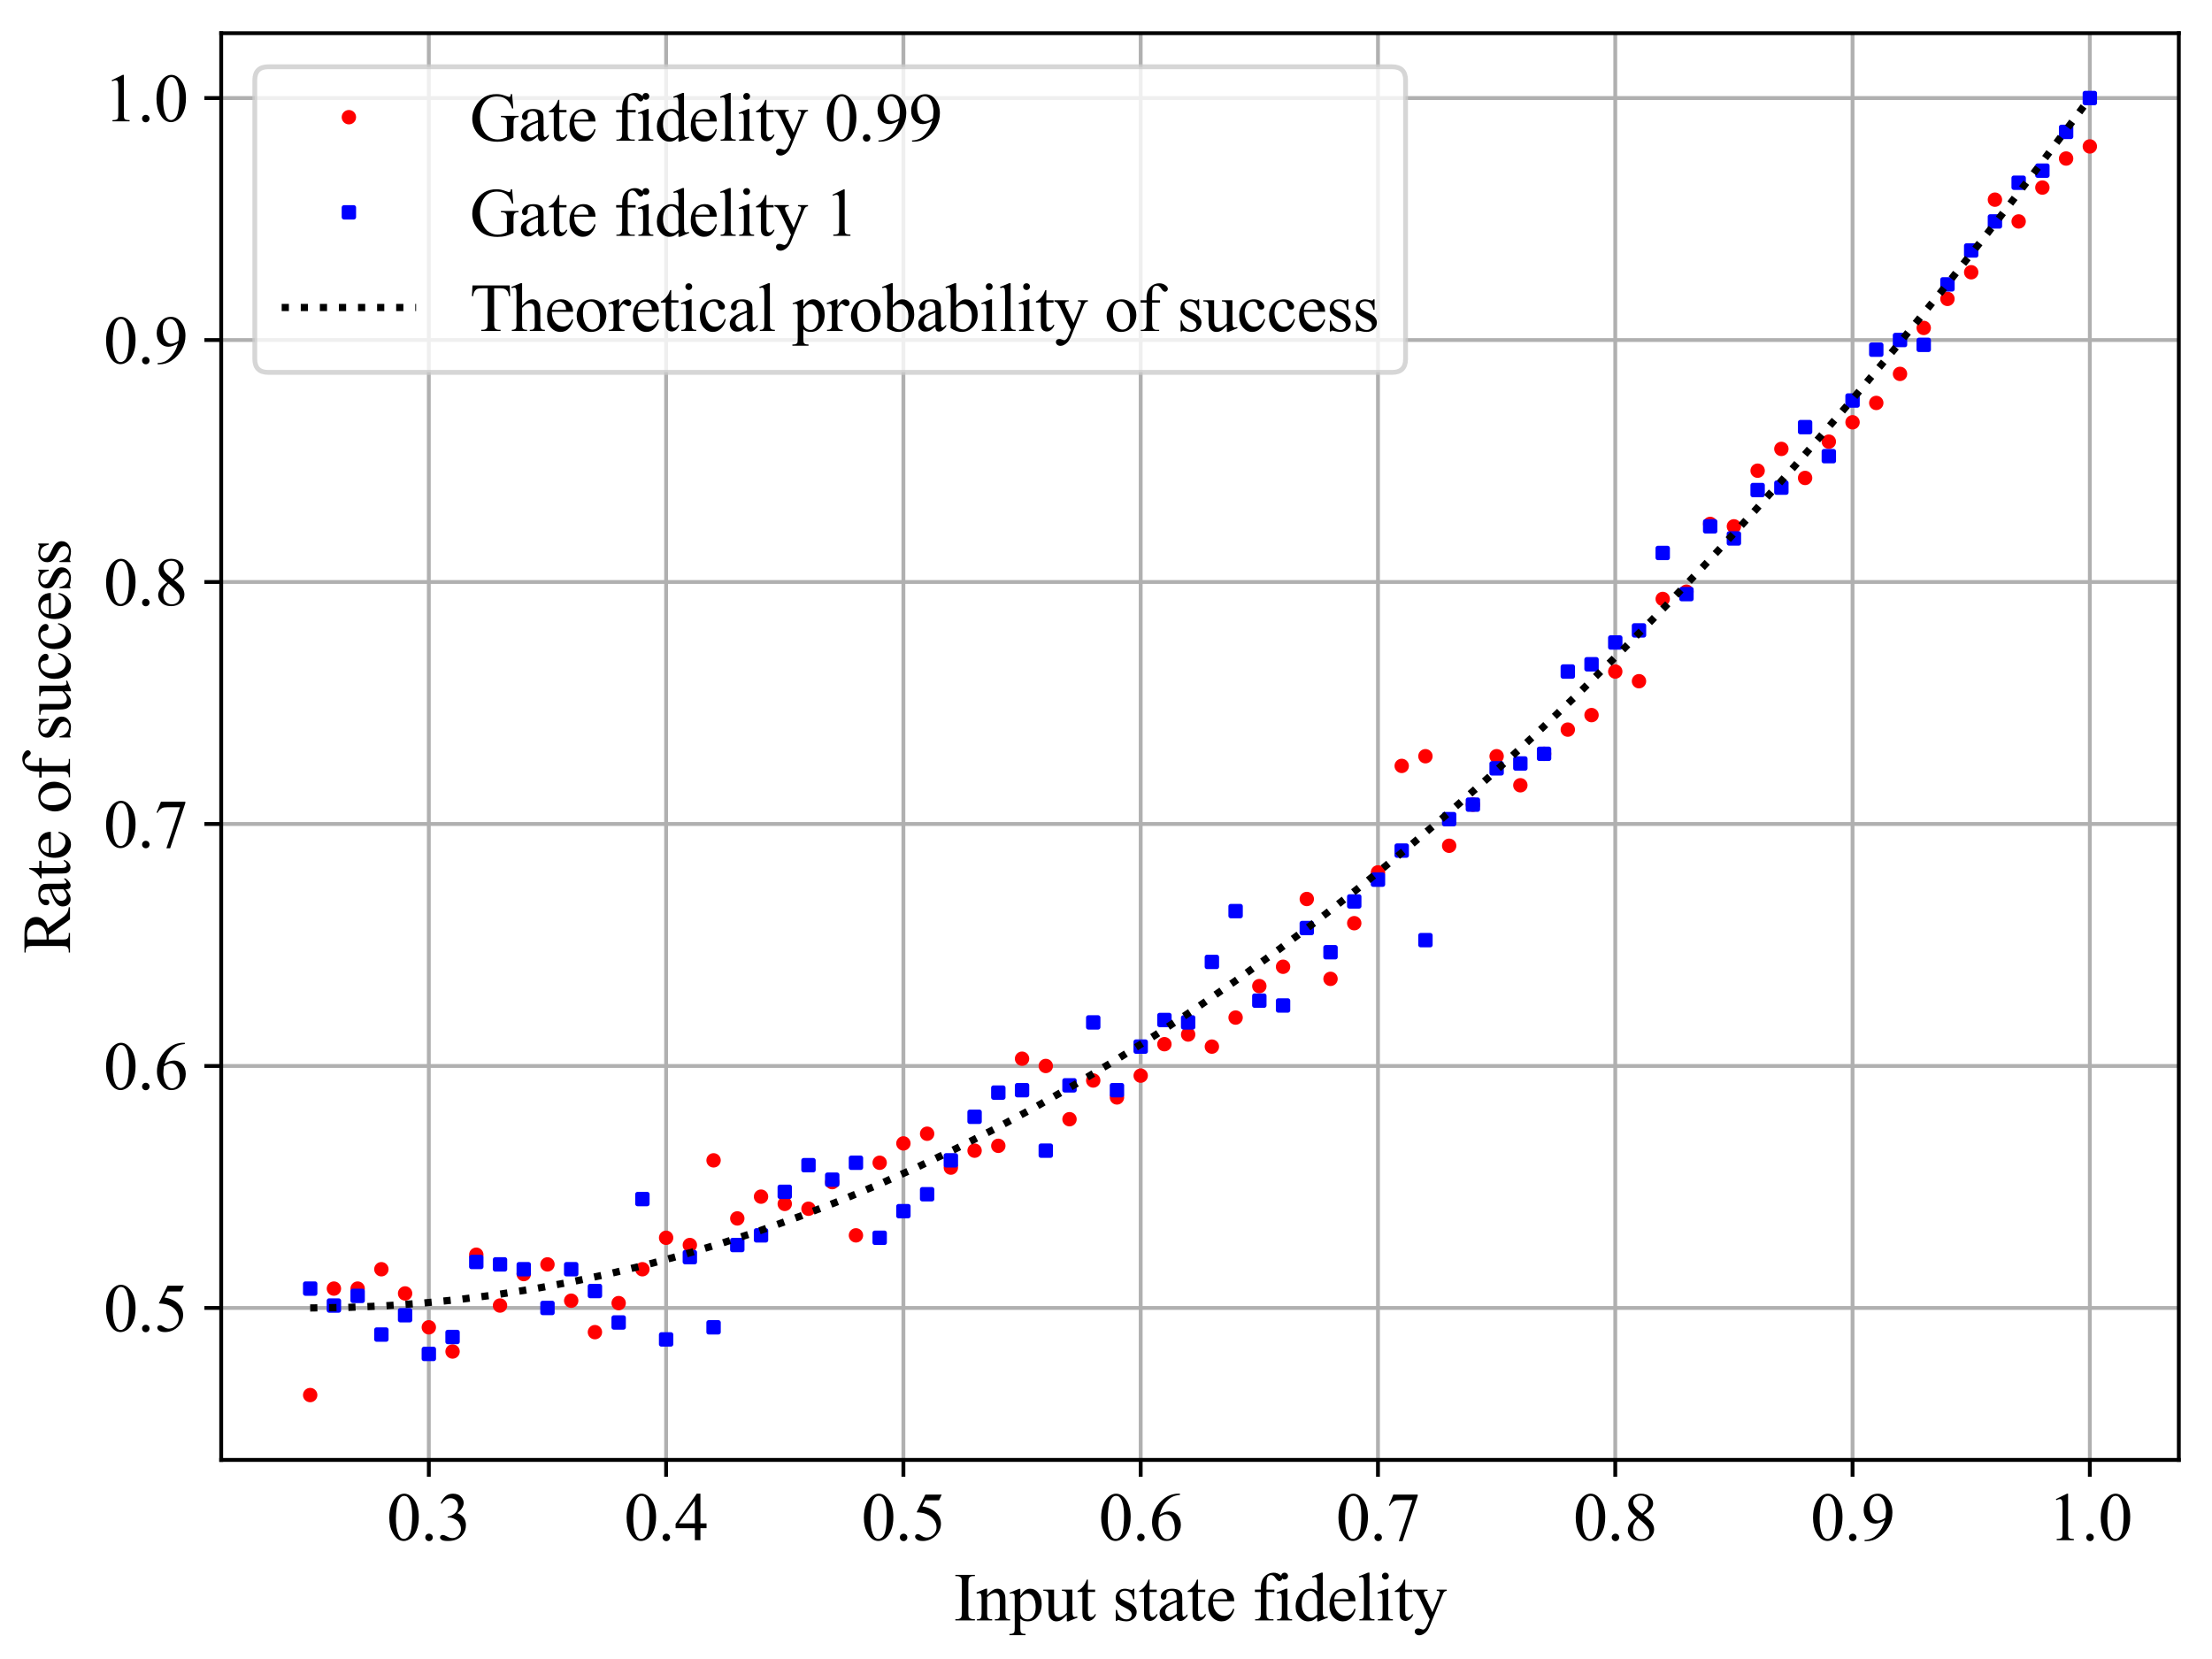 <?xml version="1.0" encoding="utf-8" standalone="no"?>
<!DOCTYPE svg PUBLIC "-//W3C//DTD SVG 1.1//EN"
  "http://www.w3.org/Graphics/SVG/1.1/DTD/svg11.dtd">
<svg xmlns:xlink="http://www.w3.org/1999/xlink" width="460.8pt" height="345.6pt" viewBox="0 0 460.8 345.6" xmlns="http://www.w3.org/2000/svg" version="1.1">
 <defs>
  <style type="text/css">*{stroke-linejoin: round; stroke-linecap: butt}</style>
 </defs>
 <g id="figure_1">
  <g id="patch_1">
   <path d="M 0 345.6 
L 460.8 345.6 
L 460.8 0 
L 0 0 
z
" style="fill: #ffffff"/>
  </g>
  <g id="axes_1">
   <g id="patch_2">
    <path d="M 46.08 304.128 
L 453.888 304.128 
L 453.888 6.912 
L 46.08 6.912 
z
" style="fill: #ffffff"/>
   </g>
   <g id="matplotlib.axis_1">
    <g id="xtick_1">
     <g id="line2d_1">
      <path d="M 89.332 304.128 
L 89.332 6.912 
" clip-path="url(#pbd4fd30a95)" style="fill: none; stroke: #b0b0b0; stroke-width: 0.8; stroke-linecap: square"/>
     </g>
     <g id="line2d_2">
      <defs>
       <path id="md90e828f67" d="M 0 0 
L 0 3.5 
" style="stroke: #000000; stroke-width: 0.8"/>
      </defs>
      <g>
       <use xlink:href="#md90e828f67" x="89.332" y="304.128" style="stroke: #000000; stroke-width: 0.8"/>
      </g>
     </g>
     <g id="text_1">
      <!-- 0.3 -->
      <g transform="translate(80.582 320.849)scale(0.14 -0.14)">
       <defs>
        <path id="TimesNewRomanPSMT-30" d="M 231 2094 
Q 231 2819 450 3342 
Q 669 3866 1031 4122 
Q 1313 4325 1613 4325 
Q 2100 4325 2488 3828 
Q 2972 3213 2972 2159 
Q 2972 1422 2759 906 
Q 2547 391 2217 158 
Q 1888 -75 1581 -75 
Q 975 -75 572 641 
Q 231 1244 231 2094 
z
M 844 2016 
Q 844 1141 1059 588 
Q 1238 122 1591 122 
Q 1759 122 1940 273 
Q 2122 425 2216 781 
Q 2359 1319 2359 2297 
Q 2359 3022 2209 3506 
Q 2097 3866 1919 4016 
Q 1791 4119 1609 4119 
Q 1397 4119 1231 3928 
Q 1006 3669 925 3112 
Q 844 2556 844 2016 
z
" transform="scale(0.016)"/>
        <path id="TimesNewRomanPSMT-2e" d="M 800 606 
Q 947 606 1047 504 
Q 1147 403 1147 259 
Q 1147 116 1045 14 
Q 944 -88 800 -88 
Q 656 -88 554 14 
Q 453 116 453 259 
Q 453 406 554 506 
Q 656 606 800 606 
z
" transform="scale(0.016)"/>
        <path id="TimesNewRomanPSMT-33" d="M 325 3431 
Q 506 3859 782 4092 
Q 1059 4325 1472 4325 
Q 1981 4325 2253 3994 
Q 2459 3747 2459 3466 
Q 2459 3003 1878 2509 
Q 2269 2356 2469 2072 
Q 2669 1788 2669 1403 
Q 2669 853 2319 450 
Q 1863 -75 997 -75 
Q 569 -75 414 31 
Q 259 138 259 259 
Q 259 350 332 419 
Q 406 488 509 488 
Q 588 488 669 463 
Q 722 447 909 348 
Q 1097 250 1169 231 
Q 1284 197 1416 197 
Q 1734 197 1970 444 
Q 2206 691 2206 1028 
Q 2206 1275 2097 1509 
Q 2016 1684 1919 1775 
Q 1784 1900 1550 2001 
Q 1316 2103 1072 2103 
L 972 2103 
L 972 2197 
Q 1219 2228 1467 2375 
Q 1716 2522 1828 2728 
Q 1941 2934 1941 3181 
Q 1941 3503 1739 3701 
Q 1538 3900 1238 3900 
Q 753 3900 428 3381 
L 325 3431 
z
" transform="scale(0.016)"/>
       </defs>
       <use xlink:href="#TimesNewRomanPSMT-30"/>
       <use xlink:href="#TimesNewRomanPSMT-2e" x="50"/>
       <use xlink:href="#TimesNewRomanPSMT-33" x="75"/>
      </g>
     </g>
    </g>
    <g id="xtick_2">
     <g id="line2d_3">
      <path d="M 138.764 304.128 
L 138.764 6.912 
" clip-path="url(#pbd4fd30a95)" style="fill: none; stroke: #b0b0b0; stroke-width: 0.8; stroke-linecap: square"/>
     </g>
     <g id="line2d_4">
      <g>
       <use xlink:href="#md90e828f67" x="138.764" y="304.128" style="stroke: #000000; stroke-width: 0.8"/>
      </g>
     </g>
     <g id="text_2">
      <!-- 0.4 -->
      <g transform="translate(130.014 320.849)scale(0.14 -0.14)">
       <defs>
        <path id="TimesNewRomanPSMT-34" d="M 2978 1563 
L 2978 1119 
L 2409 1119 
L 2409 0 
L 1894 0 
L 1894 1119 
L 100 1119 
L 100 1519 
L 2066 4325 
L 2409 4325 
L 2409 1563 
L 2978 1563 
z
M 1894 1563 
L 1894 3666 
L 406 1563 
L 1894 1563 
z
" transform="scale(0.016)"/>
       </defs>
       <use xlink:href="#TimesNewRomanPSMT-30"/>
       <use xlink:href="#TimesNewRomanPSMT-2e" x="50"/>
       <use xlink:href="#TimesNewRomanPSMT-34" x="75"/>
      </g>
     </g>
    </g>
    <g id="xtick_3">
     <g id="line2d_5">
      <path d="M 188.195 304.128 
L 188.195 6.912 
" clip-path="url(#pbd4fd30a95)" style="fill: none; stroke: #b0b0b0; stroke-width: 0.8; stroke-linecap: square"/>
     </g>
     <g id="line2d_6">
      <g>
       <use xlink:href="#md90e828f67" x="188.195" y="304.128" style="stroke: #000000; stroke-width: 0.8"/>
      </g>
     </g>
     <g id="text_3">
      <!-- 0.5 -->
      <g transform="translate(179.445 320.849)scale(0.14 -0.14)">
       <defs>
        <path id="TimesNewRomanPSMT-35" d="M 2778 4238 
L 2534 3706 
L 1259 3706 
L 981 3138 
Q 1809 3016 2294 2522 
Q 2709 2097 2709 1522 
Q 2709 1188 2573 903 
Q 2438 619 2231 419 
Q 2025 219 1772 97 
Q 1413 -75 1034 -75 
Q 653 -75 479 54 
Q 306 184 306 341 
Q 306 428 378 495 
Q 450 563 559 563 
Q 641 563 702 538 
Q 763 513 909 409 
Q 1144 247 1384 247 
Q 1750 247 2026 523 
Q 2303 800 2303 1197 
Q 2303 1581 2056 1914 
Q 1809 2247 1375 2428 
Q 1034 2569 447 2591 
L 1259 4238 
L 2778 4238 
z
" transform="scale(0.016)"/>
       </defs>
       <use xlink:href="#TimesNewRomanPSMT-30"/>
       <use xlink:href="#TimesNewRomanPSMT-2e" x="50"/>
       <use xlink:href="#TimesNewRomanPSMT-35" x="75"/>
      </g>
     </g>
    </g>
    <g id="xtick_4">
     <g id="line2d_7">
      <path d="M 237.626 304.128 
L 237.626 6.912 
" clip-path="url(#pbd4fd30a95)" style="fill: none; stroke: #b0b0b0; stroke-width: 0.8; stroke-linecap: square"/>
     </g>
     <g id="line2d_8">
      <g>
       <use xlink:href="#md90e828f67" x="237.626" y="304.128" style="stroke: #000000; stroke-width: 0.8"/>
      </g>
     </g>
     <g id="text_4">
      <!-- 0.6 -->
      <g transform="translate(228.876 320.849)scale(0.14 -0.14)">
       <defs>
        <path id="TimesNewRomanPSMT-36" d="M 2869 4325 
L 2869 4209 
Q 2456 4169 2195 4045 
Q 1934 3922 1679 3669 
Q 1425 3416 1258 3105 
Q 1091 2794 978 2366 
Q 1428 2675 1881 2675 
Q 2316 2675 2634 2325 
Q 2953 1975 2953 1425 
Q 2953 894 2631 456 
Q 2244 -75 1606 -75 
Q 1172 -75 869 213 
Q 275 772 275 1663 
Q 275 2231 503 2743 
Q 731 3256 1154 3653 
Q 1578 4050 1965 4187 
Q 2353 4325 2688 4325 
L 2869 4325 
z
M 925 2138 
Q 869 1716 869 1456 
Q 869 1156 980 804 
Q 1091 453 1309 247 
Q 1469 100 1697 100 
Q 1969 100 2183 356 
Q 2397 613 2397 1088 
Q 2397 1622 2184 2012 
Q 1972 2403 1581 2403 
Q 1463 2403 1327 2353 
Q 1191 2303 925 2138 
z
" transform="scale(0.016)"/>
       </defs>
       <use xlink:href="#TimesNewRomanPSMT-30"/>
       <use xlink:href="#TimesNewRomanPSMT-2e" x="50"/>
       <use xlink:href="#TimesNewRomanPSMT-36" x="75"/>
      </g>
     </g>
    </g>
    <g id="xtick_5">
     <g id="line2d_9">
      <path d="M 287.057 304.128 
L 287.057 6.912 
" clip-path="url(#pbd4fd30a95)" style="fill: none; stroke: #b0b0b0; stroke-width: 0.8; stroke-linecap: square"/>
     </g>
     <g id="line2d_10">
      <g>
       <use xlink:href="#md90e828f67" x="287.057" y="304.128" style="stroke: #000000; stroke-width: 0.8"/>
      </g>
     </g>
     <g id="text_5">
      <!-- 0.7 -->
      <g transform="translate(278.307 320.849)scale(0.14 -0.14)">
       <defs>
        <path id="TimesNewRomanPSMT-37" d="M 644 4238 
L 2916 4238 
L 2916 4119 
L 1503 -88 
L 1153 -88 
L 2419 3728 
L 1253 3728 
Q 900 3728 750 3644 
Q 488 3500 328 3200 
L 238 3234 
L 644 4238 
z
" transform="scale(0.016)"/>
       </defs>
       <use xlink:href="#TimesNewRomanPSMT-30"/>
       <use xlink:href="#TimesNewRomanPSMT-2e" x="50"/>
       <use xlink:href="#TimesNewRomanPSMT-37" x="75"/>
      </g>
     </g>
    </g>
    <g id="xtick_6">
     <g id="line2d_11">
      <path d="M 336.489 304.128 
L 336.489 6.912 
" clip-path="url(#pbd4fd30a95)" style="fill: none; stroke: #b0b0b0; stroke-width: 0.8; stroke-linecap: square"/>
     </g>
     <g id="line2d_12">
      <g>
       <use xlink:href="#md90e828f67" x="336.489" y="304.128" style="stroke: #000000; stroke-width: 0.8"/>
      </g>
     </g>
     <g id="text_6">
      <!-- 0.8 -->
      <g transform="translate(327.739 320.849)scale(0.14 -0.14)">
       <defs>
        <path id="TimesNewRomanPSMT-38" d="M 1228 2134 
Q 725 2547 579 2797 
Q 434 3047 434 3316 
Q 434 3728 753 4026 
Q 1072 4325 1600 4325 
Q 2113 4325 2425 4047 
Q 2738 3769 2738 3413 
Q 2738 3175 2569 2928 
Q 2400 2681 1866 2347 
Q 2416 1922 2594 1678 
Q 2831 1359 2831 1006 
Q 2831 559 2490 242 
Q 2150 -75 1597 -75 
Q 994 -75 656 303 
Q 388 606 388 966 
Q 388 1247 577 1523 
Q 766 1800 1228 2134 
z
M 1719 2469 
Q 2094 2806 2194 3001 
Q 2294 3197 2294 3444 
Q 2294 3772 2109 3958 
Q 1925 4144 1606 4144 
Q 1288 4144 1088 3959 
Q 888 3775 888 3528 
Q 888 3366 970 3203 
Q 1053 3041 1206 2894 
L 1719 2469 
z
M 1375 2016 
Q 1116 1797 991 1539 
Q 866 1281 866 981 
Q 866 578 1086 336 
Q 1306 94 1647 94 
Q 1984 94 2187 284 
Q 2391 475 2391 747 
Q 2391 972 2272 1150 
Q 2050 1481 1375 2016 
z
" transform="scale(0.016)"/>
       </defs>
       <use xlink:href="#TimesNewRomanPSMT-30"/>
       <use xlink:href="#TimesNewRomanPSMT-2e" x="50"/>
       <use xlink:href="#TimesNewRomanPSMT-38" x="75"/>
      </g>
     </g>
    </g>
    <g id="xtick_7">
     <g id="line2d_13">
      <path d="M 385.92 304.128 
L 385.92 6.912 
" clip-path="url(#pbd4fd30a95)" style="fill: none; stroke: #b0b0b0; stroke-width: 0.8; stroke-linecap: square"/>
     </g>
     <g id="line2d_14">
      <g>
       <use xlink:href="#md90e828f67" x="385.92" y="304.128" style="stroke: #000000; stroke-width: 0.8"/>
      </g>
     </g>
     <g id="text_7">
      <!-- 0.9 -->
      <g transform="translate(377.17 320.849)scale(0.14 -0.14)">
       <defs>
        <path id="TimesNewRomanPSMT-39" d="M 338 -88 
L 338 28 
Q 744 34 1094 217 
Q 1444 400 1770 856 
Q 2097 1313 2225 1859 
Q 1734 1544 1338 1544 
Q 891 1544 572 1889 
Q 253 2234 253 2806 
Q 253 3363 572 3797 
Q 956 4325 1575 4325 
Q 2097 4325 2469 3894 
Q 2925 3359 2925 2575 
Q 2925 1869 2578 1258 
Q 2231 647 1613 244 
Q 1109 -88 516 -88 
L 338 -88 
z
M 2275 2091 
Q 2331 2497 2331 2741 
Q 2331 3044 2228 3395 
Q 2125 3747 1936 3934 
Q 1747 4122 1506 4122 
Q 1228 4122 1018 3872 
Q 809 3622 809 3128 
Q 809 2469 1088 2097 
Q 1291 1828 1588 1828 
Q 1731 1828 1928 1897 
Q 2125 1966 2275 2091 
z
" transform="scale(0.016)"/>
       </defs>
       <use xlink:href="#TimesNewRomanPSMT-30"/>
       <use xlink:href="#TimesNewRomanPSMT-2e" x="50"/>
       <use xlink:href="#TimesNewRomanPSMT-39" x="75"/>
      </g>
     </g>
    </g>
    <g id="xtick_8">
     <g id="line2d_15">
      <path d="M 435.351 304.128 
L 435.351 6.912 
" clip-path="url(#pbd4fd30a95)" style="fill: none; stroke: #b0b0b0; stroke-width: 0.8; stroke-linecap: square"/>
     </g>
     <g id="line2d_16">
      <g>
       <use xlink:href="#md90e828f67" x="435.351" y="304.128" style="stroke: #000000; stroke-width: 0.8"/>
      </g>
     </g>
     <g id="text_8">
      <!-- 1.0 -->
      <g transform="translate(426.601 320.849)scale(0.14 -0.14)">
       <defs>
        <path id="TimesNewRomanPSMT-31" d="M 750 3822 
L 1781 4325 
L 1884 4325 
L 1884 747 
Q 1884 391 1914 303 
Q 1944 216 2037 169 
Q 2131 122 2419 116 
L 2419 0 
L 825 0 
L 825 116 
Q 1125 122 1212 167 
Q 1300 213 1334 289 
Q 1369 366 1369 747 
L 1369 3034 
Q 1369 3497 1338 3628 
Q 1316 3728 1258 3775 
Q 1200 3822 1119 3822 
Q 1003 3822 797 3725 
L 750 3822 
z
" transform="scale(0.016)"/>
       </defs>
       <use xlink:href="#TimesNewRomanPSMT-31"/>
       <use xlink:href="#TimesNewRomanPSMT-2e" x="50"/>
       <use xlink:href="#TimesNewRomanPSMT-30" x="75"/>
      </g>
     </g>
    </g>
    <g id="text_9">
     <!-- Input state fidelity -->
     <g transform="translate(198.663 337.565)scale(0.14 -0.14)">
      <defs>
       <path id="TimesNewRomanPSMT-49" d="M 1975 116 
L 1975 0 
L 159 0 
L 159 116 
L 309 116 
Q 572 116 691 269 
Q 766 369 766 750 
L 766 3488 
Q 766 3809 725 3913 
Q 694 3991 597 4047 
Q 459 4122 309 4122 
L 159 4122 
L 159 4238 
L 1975 4238 
L 1975 4122 
L 1822 4122 
Q 1563 4122 1444 3969 
Q 1366 3869 1366 3488 
L 1366 750 
Q 1366 428 1406 325 
Q 1438 247 1538 191 
Q 1672 116 1822 116 
L 1975 116 
z
" transform="scale(0.016)"/>
       <path id="TimesNewRomanPSMT-6e" d="M 1034 2341 
Q 1538 2947 1994 2947 
Q 2228 2947 2397 2830 
Q 2566 2713 2666 2444 
Q 2734 2256 2734 1869 
L 2734 647 
Q 2734 375 2778 278 
Q 2813 200 2889 156 
Q 2966 113 3172 113 
L 3172 0 
L 1756 0 
L 1756 113 
L 1816 113 
Q 2016 113 2095 173 
Q 2175 234 2206 353 
Q 2219 400 2219 647 
L 2219 1819 
Q 2219 2209 2117 2386 
Q 2016 2563 1775 2563 
Q 1403 2563 1034 2156 
L 1034 647 
Q 1034 356 1069 288 
Q 1113 197 1189 155 
Q 1266 113 1500 113 
L 1500 0 
L 84 0 
L 84 113 
L 147 113 
Q 366 113 442 223 
Q 519 334 519 647 
L 519 1709 
Q 519 2225 495 2337 
Q 472 2450 423 2490 
Q 375 2531 294 2531 
Q 206 2531 84 2484 
L 38 2597 
L 900 2947 
L 1034 2947 
L 1034 2341 
z
" transform="scale(0.016)"/>
       <path id="TimesNewRomanPSMT-70" d="M -6 2578 
L 875 2934 
L 994 2934 
L 994 2266 
Q 1216 2644 1439 2795 
Q 1663 2947 1909 2947 
Q 2341 2947 2628 2609 
Q 2981 2197 2981 1534 
Q 2981 794 2556 309 
Q 2206 -88 1675 -88 
Q 1444 -88 1275 -22 
Q 1150 25 994 166 
L 994 -706 
Q 994 -1000 1030 -1079 
Q 1066 -1159 1155 -1206 
Q 1244 -1253 1478 -1253 
L 1478 -1369 
L -22 -1369 
L -22 -1253 
L 56 -1253 
Q 228 -1256 350 -1188 
Q 409 -1153 442 -1076 
Q 475 -1000 475 -688 
L 475 2019 
Q 475 2297 450 2372 
Q 425 2447 370 2484 
Q 316 2522 222 2522 
Q 147 2522 31 2478 
L -6 2578 
z
M 994 2081 
L 994 1013 
Q 994 666 1022 556 
Q 1066 375 1236 237 
Q 1406 100 1666 100 
Q 1978 100 2172 344 
Q 2425 663 2425 1241 
Q 2425 1897 2138 2250 
Q 1938 2494 1663 2494 
Q 1513 2494 1366 2419 
Q 1253 2363 994 2081 
z
" transform="scale(0.016)"/>
       <path id="TimesNewRomanPSMT-75" d="M 2709 2863 
L 2709 1128 
Q 2709 631 2732 520 
Q 2756 409 2807 365 
Q 2859 322 2928 322 
Q 3025 322 3147 375 
L 3191 266 
L 2334 -88 
L 2194 -88 
L 2194 519 
Q 1825 119 1631 15 
Q 1438 -88 1222 -88 
Q 981 -88 804 51 
Q 628 191 559 409 
Q 491 628 491 1028 
L 491 2306 
Q 491 2509 447 2587 
Q 403 2666 317 2708 
Q 231 2750 6 2747 
L 6 2863 
L 1009 2863 
L 1009 947 
Q 1009 547 1148 422 
Q 1288 297 1484 297 
Q 1619 297 1789 381 
Q 1959 466 2194 703 
L 2194 2325 
Q 2194 2569 2105 2655 
Q 2016 2741 1734 2747 
L 1734 2863 
L 2709 2863 
z
" transform="scale(0.016)"/>
       <path id="TimesNewRomanPSMT-74" d="M 1031 3803 
L 1031 2863 
L 1700 2863 
L 1700 2644 
L 1031 2644 
L 1031 788 
Q 1031 509 1111 412 
Q 1191 316 1316 316 
Q 1419 316 1516 380 
Q 1613 444 1666 569 
L 1788 569 
Q 1678 263 1478 108 
Q 1278 -47 1066 -47 
Q 922 -47 784 33 
Q 647 113 581 261 
Q 516 409 516 719 
L 516 2644 
L 63 2644 
L 63 2747 
Q 234 2816 414 2980 
Q 594 3144 734 3369 
Q 806 3488 934 3803 
L 1031 3803 
z
" transform="scale(0.016)"/>
       <path id="TimesNewRomanPSMT-20" transform="scale(0.016)"/>
       <path id="TimesNewRomanPSMT-73" d="M 2050 2947 
L 2050 1972 
L 1947 1972 
Q 1828 2431 1642 2597 
Q 1456 2763 1169 2763 
Q 950 2763 815 2647 
Q 681 2531 681 2391 
Q 681 2216 781 2091 
Q 878 1963 1175 1819 
L 1631 1597 
Q 2266 1288 2266 781 
Q 2266 391 1970 151 
Q 1675 -88 1309 -88 
Q 1047 -88 709 6 
Q 606 38 541 38 
Q 469 38 428 -44 
L 325 -44 
L 325 978 
L 428 978 
Q 516 541 762 319 
Q 1009 97 1316 97 
Q 1531 97 1667 223 
Q 1803 350 1803 528 
Q 1803 744 1651 891 
Q 1500 1038 1047 1263 
Q 594 1488 453 1669 
Q 313 1847 313 2119 
Q 313 2472 555 2709 
Q 797 2947 1181 2947 
Q 1350 2947 1591 2875 
Q 1750 2828 1803 2828 
Q 1853 2828 1881 2850 
Q 1909 2872 1947 2947 
L 2050 2947 
z
" transform="scale(0.016)"/>
       <path id="TimesNewRomanPSMT-61" d="M 1822 413 
Q 1381 72 1269 19 
Q 1100 -59 909 -59 
Q 613 -59 420 144 
Q 228 347 228 678 
Q 228 888 322 1041 
Q 450 1253 767 1440 
Q 1084 1628 1822 1897 
L 1822 2009 
Q 1822 2438 1686 2597 
Q 1550 2756 1291 2756 
Q 1094 2756 978 2650 
Q 859 2544 859 2406 
L 866 2225 
Q 866 2081 792 2003 
Q 719 1925 600 1925 
Q 484 1925 411 2006 
Q 338 2088 338 2228 
Q 338 2497 613 2722 
Q 888 2947 1384 2947 
Q 1766 2947 2009 2819 
Q 2194 2722 2281 2516 
Q 2338 2381 2338 1966 
L 2338 994 
Q 2338 584 2353 492 
Q 2369 400 2405 369 
Q 2441 338 2488 338 
Q 2538 338 2575 359 
Q 2641 400 2828 588 
L 2828 413 
Q 2478 -56 2159 -56 
Q 2006 -56 1915 50 
Q 1825 156 1822 413 
z
M 1822 616 
L 1822 1706 
Q 1350 1519 1213 1441 
Q 966 1303 859 1153 
Q 753 1003 753 825 
Q 753 600 887 451 
Q 1022 303 1197 303 
Q 1434 303 1822 616 
z
" transform="scale(0.016)"/>
       <path id="TimesNewRomanPSMT-65" d="M 681 1784 
Q 678 1147 991 784 
Q 1303 422 1725 422 
Q 2006 422 2214 576 
Q 2422 731 2563 1106 
L 2659 1044 
Q 2594 616 2278 264 
Q 1963 -88 1488 -88 
Q 972 -88 605 314 
Q 238 716 238 1394 
Q 238 2128 614 2539 
Q 991 2950 1559 2950 
Q 2041 2950 2350 2633 
Q 2659 2316 2659 1784 
L 681 1784 
z
M 681 1966 
L 2006 1966 
Q 1991 2241 1941 2353 
Q 1863 2528 1708 2628 
Q 1553 2728 1384 2728 
Q 1125 2728 920 2526 
Q 716 2325 681 1966 
z
" transform="scale(0.016)"/>
       <path id="TimesNewRomanPSMT-66" d="M 1319 2638 
L 1319 756 
Q 1319 356 1406 250 
Q 1522 113 1716 113 
L 1975 113 
L 1975 0 
L 266 0 
L 266 113 
L 394 113 
Q 519 113 622 175 
Q 725 238 764 344 
Q 803 450 803 756 
L 803 2638 
L 247 2638 
L 247 2863 
L 803 2863 
L 803 3050 
Q 803 3478 940 3775 
Q 1078 4072 1361 4255 
Q 1644 4438 1997 4438 
Q 2325 4438 2600 4225 
Q 2781 4084 2781 3909 
Q 2781 3816 2700 3733 
Q 2619 3650 2525 3650 
Q 2453 3650 2373 3701 
Q 2294 3753 2178 3923 
Q 2063 4094 1966 4153 
Q 1869 4213 1750 4213 
Q 1606 4213 1506 4136 
Q 1406 4059 1362 3898 
Q 1319 3738 1319 3069 
L 1319 2863 
L 2056 2863 
L 2056 2638 
L 1319 2638 
z
" transform="scale(0.016)"/>
       <path id="TimesNewRomanPSMT-69" d="M 928 4444 
Q 1059 4444 1151 4351 
Q 1244 4259 1244 4128 
Q 1244 3997 1151 3903 
Q 1059 3809 928 3809 
Q 797 3809 703 3903 
Q 609 3997 609 4128 
Q 609 4259 701 4351 
Q 794 4444 928 4444 
z
M 1188 2947 
L 1188 647 
Q 1188 378 1227 289 
Q 1266 200 1342 156 
Q 1419 113 1622 113 
L 1622 0 
L 231 0 
L 231 113 
Q 441 113 512 153 
Q 584 194 626 287 
Q 669 381 669 647 
L 669 1750 
Q 669 2216 641 2353 
Q 619 2453 572 2492 
Q 525 2531 444 2531 
Q 356 2531 231 2484 
L 188 2597 
L 1050 2947 
L 1188 2947 
z
" transform="scale(0.016)"/>
       <path id="TimesNewRomanPSMT-64" d="M 2222 322 
Q 2013 103 1813 7 
Q 1613 -88 1381 -88 
Q 913 -88 563 304 
Q 213 697 213 1313 
Q 213 1928 600 2439 
Q 988 2950 1597 2950 
Q 1975 2950 2222 2709 
L 2222 3238 
Q 2222 3728 2198 3840 
Q 2175 3953 2125 3993 
Q 2075 4034 2000 4034 
Q 1919 4034 1784 3984 
L 1744 4094 
L 2597 4444 
L 2738 4444 
L 2738 1134 
Q 2738 631 2761 520 
Q 2784 409 2836 365 
Q 2888 322 2956 322 
Q 3041 322 3181 375 
L 3216 266 
L 2366 -88 
L 2222 -88 
L 2222 322 
z
M 2222 541 
L 2222 2016 
Q 2203 2228 2109 2403 
Q 2016 2578 1861 2667 
Q 1706 2756 1559 2756 
Q 1284 2756 1069 2509 
Q 784 2184 784 1559 
Q 784 928 1059 592 
Q 1334 256 1672 256 
Q 1956 256 2222 541 
z
" transform="scale(0.016)"/>
       <path id="TimesNewRomanPSMT-6c" d="M 1184 4444 
L 1184 647 
Q 1184 378 1223 290 
Q 1263 203 1344 158 
Q 1425 113 1647 113 
L 1647 0 
L 244 0 
L 244 113 
Q 441 113 512 153 
Q 584 194 625 287 
Q 666 381 666 647 
L 666 3247 
Q 666 3731 644 3842 
Q 622 3953 573 3993 
Q 525 4034 450 4034 
Q 369 4034 244 3984 
L 191 4094 
L 1044 4444 
L 1184 4444 
z
" transform="scale(0.016)"/>
       <path id="TimesNewRomanPSMT-79" d="M 38 2863 
L 1372 2863 
L 1372 2747 
L 1306 2747 
Q 1166 2747 1095 2686 
Q 1025 2625 1025 2534 
Q 1025 2413 1128 2197 
L 1825 753 
L 2466 2334 
Q 2519 2463 2519 2588 
Q 2519 2644 2497 2672 
Q 2472 2706 2419 2726 
Q 2366 2747 2231 2747 
L 2231 2863 
L 3163 2863 
L 3163 2747 
Q 3047 2734 2984 2696 
Q 2922 2659 2847 2556 
Q 2819 2513 2741 2316 
L 1575 -541 
Q 1406 -956 1132 -1168 
Q 859 -1381 606 -1381 
Q 422 -1381 303 -1275 
Q 184 -1169 184 -1031 
Q 184 -900 270 -820 
Q 356 -741 506 -741 
Q 609 -741 788 -809 
Q 913 -856 944 -856 
Q 1038 -856 1148 -759 
Q 1259 -663 1372 -384 
L 1575 113 
L 547 2272 
Q 500 2369 397 2513 
Q 319 2622 269 2659 
Q 197 2709 38 2747 
L 38 2863 
z
" transform="scale(0.016)"/>
      </defs>
      <use xlink:href="#TimesNewRomanPSMT-49"/>
      <use xlink:href="#TimesNewRomanPSMT-6e" x="33.301"/>
      <use xlink:href="#TimesNewRomanPSMT-70" x="83.301"/>
      <use xlink:href="#TimesNewRomanPSMT-75" x="133.301"/>
      <use xlink:href="#TimesNewRomanPSMT-74" x="183.301"/>
      <use xlink:href="#TimesNewRomanPSMT-20" x="211.084"/>
      <use xlink:href="#TimesNewRomanPSMT-73" x="236.084"/>
      <use xlink:href="#TimesNewRomanPSMT-74" x="275"/>
      <use xlink:href="#TimesNewRomanPSMT-61" x="302.783"/>
      <use xlink:href="#TimesNewRomanPSMT-74" x="347.168"/>
      <use xlink:href="#TimesNewRomanPSMT-65" x="374.951"/>
      <use xlink:href="#TimesNewRomanPSMT-20" x="419.336"/>
      <use xlink:href="#TimesNewRomanPSMT-66" x="444.336"/>
      <use xlink:href="#TimesNewRomanPSMT-69" x="477.637"/>
      <use xlink:href="#TimesNewRomanPSMT-64" x="505.42"/>
      <use xlink:href="#TimesNewRomanPSMT-65" x="555.42"/>
      <use xlink:href="#TimesNewRomanPSMT-6c" x="599.805"/>
      <use xlink:href="#TimesNewRomanPSMT-69" x="627.588"/>
      <use xlink:href="#TimesNewRomanPSMT-74" x="655.371"/>
      <use xlink:href="#TimesNewRomanPSMT-79" x="683.154"/>
     </g>
    </g>
   </g>
   <g id="matplotlib.axis_2">
    <g id="ytick_1">
     <g id="line2d_17">
      <path d="M 46.08 272.471 
L 453.888 272.471 
" clip-path="url(#pbd4fd30a95)" style="fill: none; stroke: #b0b0b0; stroke-width: 0.8; stroke-linecap: square"/>
     </g>
     <g id="line2d_18">
      <defs>
       <path id="m05444d9eee" d="M 0 0 
L -3.5 0 
" style="stroke: #000000; stroke-width: 0.8"/>
      </defs>
      <g>
       <use xlink:href="#m05444d9eee" x="46.08" y="272.471" style="stroke: #000000; stroke-width: 0.8"/>
      </g>
     </g>
     <g id="text_10">
      <!-- 0.5 -->
      <g transform="translate(21.58 277.331)scale(0.14 -0.14)">
       <use xlink:href="#TimesNewRomanPSMT-30"/>
       <use xlink:href="#TimesNewRomanPSMT-2e" x="50"/>
       <use xlink:href="#TimesNewRomanPSMT-35" x="75"/>
      </g>
     </g>
    </g>
    <g id="ytick_2">
     <g id="line2d_19">
      <path d="M 46.08 222.061 
L 453.888 222.061 
" clip-path="url(#pbd4fd30a95)" style="fill: none; stroke: #b0b0b0; stroke-width: 0.8; stroke-linecap: square"/>
     </g>
     <g id="line2d_20">
      <g>
       <use xlink:href="#m05444d9eee" x="46.08" y="222.061" style="stroke: #000000; stroke-width: 0.8"/>
      </g>
     </g>
     <g id="text_11">
      <!-- 0.6 -->
      <g transform="translate(21.58 226.922)scale(0.14 -0.14)">
       <use xlink:href="#TimesNewRomanPSMT-30"/>
       <use xlink:href="#TimesNewRomanPSMT-2e" x="50"/>
       <use xlink:href="#TimesNewRomanPSMT-36" x="75"/>
      </g>
     </g>
    </g>
    <g id="ytick_3">
     <g id="line2d_21">
      <path d="M 46.08 171.651 
L 453.888 171.651 
" clip-path="url(#pbd4fd30a95)" style="fill: none; stroke: #b0b0b0; stroke-width: 0.8; stroke-linecap: square"/>
     </g>
     <g id="line2d_22">
      <g>
       <use xlink:href="#m05444d9eee" x="46.08" y="171.651" style="stroke: #000000; stroke-width: 0.8"/>
      </g>
     </g>
     <g id="text_12">
      <!-- 0.7 -->
      <g transform="translate(21.58 176.512)scale(0.14 -0.14)">
       <use xlink:href="#TimesNewRomanPSMT-30"/>
       <use xlink:href="#TimesNewRomanPSMT-2e" x="50"/>
       <use xlink:href="#TimesNewRomanPSMT-37" x="75"/>
      </g>
     </g>
    </g>
    <g id="ytick_4">
     <g id="line2d_23">
      <path d="M 46.08 121.241 
L 453.888 121.241 
" clip-path="url(#pbd4fd30a95)" style="fill: none; stroke: #b0b0b0; stroke-width: 0.8; stroke-linecap: square"/>
     </g>
     <g id="line2d_24">
      <g>
       <use xlink:href="#m05444d9eee" x="46.08" y="121.241" style="stroke: #000000; stroke-width: 0.8"/>
      </g>
     </g>
     <g id="text_13">
      <!-- 0.8 -->
      <g transform="translate(21.58 126.102)scale(0.14 -0.14)">
       <use xlink:href="#TimesNewRomanPSMT-30"/>
       <use xlink:href="#TimesNewRomanPSMT-2e" x="50"/>
       <use xlink:href="#TimesNewRomanPSMT-38" x="75"/>
      </g>
     </g>
    </g>
    <g id="ytick_5">
     <g id="line2d_25">
      <path d="M 46.08 70.832 
L 453.888 70.832 
" clip-path="url(#pbd4fd30a95)" style="fill: none; stroke: #b0b0b0; stroke-width: 0.8; stroke-linecap: square"/>
     </g>
     <g id="line2d_26">
      <g>
       <use xlink:href="#m05444d9eee" x="46.08" y="70.832" style="stroke: #000000; stroke-width: 0.8"/>
      </g>
     </g>
     <g id="text_14">
      <!-- 0.9 -->
      <g transform="translate(21.58 75.692)scale(0.14 -0.14)">
       <use xlink:href="#TimesNewRomanPSMT-30"/>
       <use xlink:href="#TimesNewRomanPSMT-2e" x="50"/>
       <use xlink:href="#TimesNewRomanPSMT-39" x="75"/>
      </g>
     </g>
    </g>
    <g id="ytick_6">
     <g id="line2d_27">
      <path d="M 46.08 20.422 
L 453.888 20.422 
" clip-path="url(#pbd4fd30a95)" style="fill: none; stroke: #b0b0b0; stroke-width: 0.8; stroke-linecap: square"/>
     </g>
     <g id="line2d_28">
      <g>
       <use xlink:href="#m05444d9eee" x="46.08" y="20.422" style="stroke: #000000; stroke-width: 0.8"/>
      </g>
     </g>
     <g id="text_15">
      <!-- 1.0 -->
      <g transform="translate(21.58 25.282)scale(0.14 -0.14)">
       <use xlink:href="#TimesNewRomanPSMT-31"/>
       <use xlink:href="#TimesNewRomanPSMT-2e" x="50"/>
       <use xlink:href="#TimesNewRomanPSMT-30" x="75"/>
      </g>
     </g>
    </g>
    <g id="text_16">
     <!-- Rate of success -->
     <g transform="translate(14.585 198.675)rotate(-90)scale(0.14 -0.14)">
      <defs>
       <path id="TimesNewRomanPSMT-52" d="M 4325 0 
L 3194 0 
L 1759 1981 
Q 1600 1975 1500 1975 
Q 1459 1975 1412 1976 
Q 1366 1978 1316 1981 
L 1316 750 
Q 1316 350 1403 253 
Q 1522 116 1759 116 
L 1925 116 
L 1925 0 
L 109 0 
L 109 116 
L 269 116 
Q 538 116 653 291 
Q 719 388 719 750 
L 719 3488 
Q 719 3888 631 3984 
Q 509 4122 269 4122 
L 109 4122 
L 109 4238 
L 1653 4238 
Q 2328 4238 2648 4139 
Q 2969 4041 3192 3777 
Q 3416 3513 3416 3147 
Q 3416 2756 3161 2468 
Q 2906 2181 2372 2063 
L 3247 847 
Q 3547 428 3762 290 
Q 3978 153 4325 116 
L 4325 0 
z
M 1316 2178 
Q 1375 2178 1419 2176 
Q 1463 2175 1491 2175 
Q 2097 2175 2405 2437 
Q 2713 2700 2713 3106 
Q 2713 3503 2464 3751 
Q 2216 4000 1806 4000 
Q 1625 4000 1316 3941 
L 1316 2178 
z
" transform="scale(0.016)"/>
       <path id="TimesNewRomanPSMT-6f" d="M 1600 2947 
Q 2250 2947 2644 2453 
Q 2978 2031 2978 1484 
Q 2978 1100 2793 706 
Q 2609 313 2286 112 
Q 1963 -88 1566 -88 
Q 919 -88 538 428 
Q 216 863 216 1403 
Q 216 1797 411 2186 
Q 606 2575 925 2761 
Q 1244 2947 1600 2947 
z
M 1503 2744 
Q 1338 2744 1170 2645 
Q 1003 2547 900 2300 
Q 797 2053 797 1666 
Q 797 1041 1045 587 
Q 1294 134 1700 134 
Q 2003 134 2200 384 
Q 2397 634 2397 1244 
Q 2397 2006 2069 2444 
Q 1847 2744 1503 2744 
z
" transform="scale(0.016)"/>
       <path id="TimesNewRomanPSMT-63" d="M 2631 1088 
Q 2516 522 2178 217 
Q 1841 -88 1431 -88 
Q 944 -88 581 321 
Q 219 731 219 1428 
Q 219 2103 620 2525 
Q 1022 2947 1584 2947 
Q 2006 2947 2278 2723 
Q 2550 2500 2550 2259 
Q 2550 2141 2473 2067 
Q 2397 1994 2259 1994 
Q 2075 1994 1981 2113 
Q 1928 2178 1911 2362 
Q 1894 2547 1784 2644 
Q 1675 2738 1481 2738 
Q 1169 2738 978 2506 
Q 725 2200 725 1697 
Q 725 1184 976 792 
Q 1228 400 1656 400 
Q 1963 400 2206 609 
Q 2378 753 2541 1131 
L 2631 1088 
z
" transform="scale(0.016)"/>
      </defs>
      <use xlink:href="#TimesNewRomanPSMT-52"/>
      <use xlink:href="#TimesNewRomanPSMT-61" x="66.699"/>
      <use xlink:href="#TimesNewRomanPSMT-74" x="111.084"/>
      <use xlink:href="#TimesNewRomanPSMT-65" x="138.867"/>
      <use xlink:href="#TimesNewRomanPSMT-20" x="183.252"/>
      <use xlink:href="#TimesNewRomanPSMT-6f" x="208.252"/>
      <use xlink:href="#TimesNewRomanPSMT-66" x="258.252"/>
      <use xlink:href="#TimesNewRomanPSMT-20" x="291.553"/>
      <use xlink:href="#TimesNewRomanPSMT-73" x="316.553"/>
      <use xlink:href="#TimesNewRomanPSMT-75" x="355.469"/>
      <use xlink:href="#TimesNewRomanPSMT-63" x="405.469"/>
      <use xlink:href="#TimesNewRomanPSMT-63" x="449.854"/>
      <use xlink:href="#TimesNewRomanPSMT-65" x="494.238"/>
      <use xlink:href="#TimesNewRomanPSMT-73" x="538.623"/>
      <use xlink:href="#TimesNewRomanPSMT-73" x="577.539"/>
     </g>
    </g>
   </g>
   <g id="line2d_29">
    <defs>
     <path id="m415c50b1b6" d="M 0 1 
C 0.265 1 0.52 0.895 0.707 0.707 
C 0.895 0.52 1 0.265 1 0 
C 1 -0.265 0.895 -0.52 0.707 -0.707 
C 0.52 -0.895 0.265 -1 0 -1 
C -0.265 -1 -0.52 -0.895 -0.707 -0.707 
C -0.895 -0.52 -1 -0.265 -1 0 
C -1 0.265 -0.895 0.52 -0.707 0.707 
C -0.52 0.895 -0.265 1 0 1 
z
" style="stroke: #ff0000"/>
    </defs>
    <g clip-path="url(#pbd4fd30a95)">
     <use xlink:href="#m415c50b1b6" x="64.617" y="290.618" style="fill: #ff0000; stroke: #ff0000"/>
     <use xlink:href="#m415c50b1b6" x="69.56" y="268.438" style="fill: #ff0000; stroke: #ff0000"/>
     <use xlink:href="#m415c50b1b6" x="74.503" y="268.438" style="fill: #ff0000; stroke: #ff0000"/>
     <use xlink:href="#m415c50b1b6" x="79.446" y="264.405" style="fill: #ff0000; stroke: #ff0000"/>
     <use xlink:href="#m415c50b1b6" x="84.389" y="269.446" style="fill: #ff0000; stroke: #ff0000"/>
     <use xlink:href="#m415c50b1b6" x="89.332" y="276.503" style="fill: #ff0000; stroke: #ff0000"/>
     <use xlink:href="#m415c50b1b6" x="94.275" y="281.544" style="fill: #ff0000; stroke: #ff0000"/>
     <use xlink:href="#m415c50b1b6" x="99.219" y="261.381" style="fill: #ff0000; stroke: #ff0000"/>
     <use xlink:href="#m415c50b1b6" x="104.162" y="271.967" style="fill: #ff0000; stroke: #ff0000"/>
     <use xlink:href="#m415c50b1b6" x="109.105" y="265.413" style="fill: #ff0000; stroke: #ff0000"/>
     <use xlink:href="#m415c50b1b6" x="114.048" y="263.397" style="fill: #ff0000; stroke: #ff0000"/>
     <use xlink:href="#m415c50b1b6" x="118.991" y="270.958" style="fill: #ff0000; stroke: #ff0000"/>
     <use xlink:href="#m415c50b1b6" x="123.934" y="277.512" style="fill: #ff0000; stroke: #ff0000"/>
     <use xlink:href="#m415c50b1b6" x="128.877" y="271.462" style="fill: #ff0000; stroke: #ff0000"/>
     <use xlink:href="#m415c50b1b6" x="133.821" y="264.405" style="fill: #ff0000; stroke: #ff0000"/>
     <use xlink:href="#m415c50b1b6" x="138.764" y="257.852" style="fill: #ff0000; stroke: #ff0000"/>
     <use xlink:href="#m415c50b1b6" x="143.707" y="259.364" style="fill: #ff0000; stroke: #ff0000"/>
     <use xlink:href="#m415c50b1b6" x="148.65" y="241.721" style="fill: #ff0000; stroke: #ff0000"/>
     <use xlink:href="#m415c50b1b6" x="153.593" y="253.819" style="fill: #ff0000; stroke: #ff0000"/>
     <use xlink:href="#m415c50b1b6" x="158.536" y="249.282" style="fill: #ff0000; stroke: #ff0000"/>
     <use xlink:href="#m415c50b1b6" x="163.479" y="250.794" style="fill: #ff0000; stroke: #ff0000"/>
     <use xlink:href="#m415c50b1b6" x="168.422" y="251.803" style="fill: #ff0000; stroke: #ff0000"/>
     <use xlink:href="#m415c50b1b6" x="173.366" y="246.258" style="fill: #ff0000; stroke: #ff0000"/>
     <use xlink:href="#m415c50b1b6" x="178.309" y="257.348" style="fill: #ff0000; stroke: #ff0000"/>
     <use xlink:href="#m415c50b1b6" x="183.252" y="242.225" style="fill: #ff0000; stroke: #ff0000"/>
     <use xlink:href="#m415c50b1b6" x="188.195" y="238.192" style="fill: #ff0000; stroke: #ff0000"/>
     <use xlink:href="#m415c50b1b6" x="193.138" y="236.176" style="fill: #ff0000; stroke: #ff0000"/>
     <use xlink:href="#m415c50b1b6" x="198.081" y="243.233" style="fill: #ff0000; stroke: #ff0000"/>
     <use xlink:href="#m415c50b1b6" x="203.024" y="239.704" style="fill: #ff0000; stroke: #ff0000"/>
     <use xlink:href="#m415c50b1b6" x="207.967" y="238.696" style="fill: #ff0000; stroke: #ff0000"/>
     <use xlink:href="#m415c50b1b6" x="212.911" y="220.549" style="fill: #ff0000; stroke: #ff0000"/>
     <use xlink:href="#m415c50b1b6" x="217.854" y="222.061" style="fill: #ff0000; stroke: #ff0000"/>
     <use xlink:href="#m415c50b1b6" x="222.797" y="233.151" style="fill: #ff0000; stroke: #ff0000"/>
     <use xlink:href="#m415c50b1b6" x="227.74" y="225.085" style="fill: #ff0000; stroke: #ff0000"/>
     <use xlink:href="#m415c50b1b6" x="232.683" y="228.614" style="fill: #ff0000; stroke: #ff0000"/>
     <use xlink:href="#m415c50b1b6" x="237.626" y="224.077" style="fill: #ff0000; stroke: #ff0000"/>
     <use xlink:href="#m415c50b1b6" x="242.569" y="217.524" style="fill: #ff0000; stroke: #ff0000"/>
     <use xlink:href="#m415c50b1b6" x="247.512" y="215.508" style="fill: #ff0000; stroke: #ff0000"/>
     <use xlink:href="#m415c50b1b6" x="252.456" y="218.028" style="fill: #ff0000; stroke: #ff0000"/>
     <use xlink:href="#m415c50b1b6" x="257.399" y="211.979" style="fill: #ff0000; stroke: #ff0000"/>
     <use xlink:href="#m415c50b1b6" x="262.342" y="205.426" style="fill: #ff0000; stroke: #ff0000"/>
     <use xlink:href="#m415c50b1b6" x="267.285" y="201.393" style="fill: #ff0000; stroke: #ff0000"/>
     <use xlink:href="#m415c50b1b6" x="272.228" y="187.278" style="fill: #ff0000; stroke: #ff0000"/>
     <use xlink:href="#m415c50b1b6" x="277.171" y="203.913" style="fill: #ff0000; stroke: #ff0000"/>
     <use xlink:href="#m415c50b1b6" x="282.114" y="192.319" style="fill: #ff0000; stroke: #ff0000"/>
     <use xlink:href="#m415c50b1b6" x="287.057" y="181.733" style="fill: #ff0000; stroke: #ff0000"/>
     <use xlink:href="#m415c50b1b6" x="292.001" y="159.553" style="fill: #ff0000; stroke: #ff0000"/>
     <use xlink:href="#m415c50b1b6" x="296.944" y="157.536" style="fill: #ff0000; stroke: #ff0000"/>
     <use xlink:href="#m415c50b1b6" x="301.887" y="176.188" style="fill: #ff0000; stroke: #ff0000"/>
     <use xlink:href="#m415c50b1b6" x="306.83" y="167.618" style="fill: #ff0000; stroke: #ff0000"/>
     <use xlink:href="#m415c50b1b6" x="311.773" y="157.536" style="fill: #ff0000; stroke: #ff0000"/>
     <use xlink:href="#m415c50b1b6" x="316.716" y="163.586" style="fill: #ff0000; stroke: #ff0000"/>
     <use xlink:href="#m415c50b1b6" x="321.659" y="157.032" style="fill: #ff0000; stroke: #ff0000"/>
     <use xlink:href="#m415c50b1b6" x="326.602" y="151.991" style="fill: #ff0000; stroke: #ff0000"/>
     <use xlink:href="#m415c50b1b6" x="331.546" y="148.967" style="fill: #ff0000; stroke: #ff0000"/>
     <use xlink:href="#m415c50b1b6" x="336.489" y="139.893" style="fill: #ff0000; stroke: #ff0000"/>
     <use xlink:href="#m415c50b1b6" x="341.432" y="141.909" style="fill: #ff0000; stroke: #ff0000"/>
     <use xlink:href="#m415c50b1b6" x="346.375" y="124.77" style="fill: #ff0000; stroke: #ff0000"/>
     <use xlink:href="#m415c50b1b6" x="351.318" y="123.258" style="fill: #ff0000; stroke: #ff0000"/>
     <use xlink:href="#m415c50b1b6" x="356.261" y="109.143" style="fill: #ff0000; stroke: #ff0000"/>
     <use xlink:href="#m415c50b1b6" x="361.204" y="109.647" style="fill: #ff0000; stroke: #ff0000"/>
     <use xlink:href="#m415c50b1b6" x="366.147" y="98.053" style="fill: #ff0000; stroke: #ff0000"/>
     <use xlink:href="#m415c50b1b6" x="371.091" y="93.516" style="fill: #ff0000; stroke: #ff0000"/>
     <use xlink:href="#m415c50b1b6" x="376.034" y="99.565" style="fill: #ff0000; stroke: #ff0000"/>
     <use xlink:href="#m415c50b1b6" x="380.977" y="92.004" style="fill: #ff0000; stroke: #ff0000"/>
     <use xlink:href="#m415c50b1b6" x="385.92" y="87.971" style="fill: #ff0000; stroke: #ff0000"/>
     <use xlink:href="#m415c50b1b6" x="390.863" y="83.938" style="fill: #ff0000; stroke: #ff0000"/>
     <use xlink:href="#m415c50b1b6" x="395.806" y="77.889" style="fill: #ff0000; stroke: #ff0000"/>
     <use xlink:href="#m415c50b1b6" x="400.749" y="68.311" style="fill: #ff0000; stroke: #ff0000"/>
     <use xlink:href="#m415c50b1b6" x="405.693" y="62.262" style="fill: #ff0000; stroke: #ff0000"/>
     <use xlink:href="#m415c50b1b6" x="410.636" y="56.717" style="fill: #ff0000; stroke: #ff0000"/>
     <use xlink:href="#m415c50b1b6" x="415.579" y="41.594" style="fill: #ff0000; stroke: #ff0000"/>
     <use xlink:href="#m415c50b1b6" x="420.522" y="46.131" style="fill: #ff0000; stroke: #ff0000"/>
     <use xlink:href="#m415c50b1b6" x="425.465" y="39.073" style="fill: #ff0000; stroke: #ff0000"/>
     <use xlink:href="#m415c50b1b6" x="430.408" y="33.024" style="fill: #ff0000; stroke: #ff0000"/>
     <use xlink:href="#m415c50b1b6" x="435.351" y="30.504" style="fill: #ff0000; stroke: #ff0000"/>
    </g>
   </g>
   <g id="line2d_30">
    <defs>
     <path id="me208bcb18c" d="M -1 1 
L 1 1 
L 1 -1 
L -1 -1 
z
" style="stroke: #0000ff; stroke-linejoin: miter"/>
    </defs>
    <g clip-path="url(#pbd4fd30a95)">
     <use xlink:href="#me208bcb18c" x="64.617" y="268.438" style="fill: #0000ff; stroke: #0000ff; stroke-linejoin: miter"/>
     <use xlink:href="#me208bcb18c" x="69.56" y="271.967" style="fill: #0000ff; stroke: #0000ff; stroke-linejoin: miter"/>
     <use xlink:href="#me208bcb18c" x="74.503" y="269.95" style="fill: #0000ff; stroke: #0000ff; stroke-linejoin: miter"/>
     <use xlink:href="#me208bcb18c" x="79.446" y="278.016" style="fill: #0000ff; stroke: #0000ff; stroke-linejoin: miter"/>
     <use xlink:href="#me208bcb18c" x="84.389" y="273.983" style="fill: #0000ff; stroke: #0000ff; stroke-linejoin: miter"/>
     <use xlink:href="#me208bcb18c" x="89.332" y="282.049" style="fill: #0000ff; stroke: #0000ff; stroke-linejoin: miter"/>
     <use xlink:href="#me208bcb18c" x="94.275" y="278.52" style="fill: #0000ff; stroke: #0000ff; stroke-linejoin: miter"/>
     <use xlink:href="#me208bcb18c" x="99.219" y="262.893" style="fill: #0000ff; stroke: #0000ff; stroke-linejoin: miter"/>
     <use xlink:href="#me208bcb18c" x="104.162" y="263.397" style="fill: #0000ff; stroke: #0000ff; stroke-linejoin: miter"/>
     <use xlink:href="#me208bcb18c" x="109.105" y="264.405" style="fill: #0000ff; stroke: #0000ff; stroke-linejoin: miter"/>
     <use xlink:href="#me208bcb18c" x="114.048" y="272.471" style="fill: #0000ff; stroke: #0000ff; stroke-linejoin: miter"/>
     <use xlink:href="#me208bcb18c" x="118.991" y="264.405" style="fill: #0000ff; stroke: #0000ff; stroke-linejoin: miter"/>
     <use xlink:href="#me208bcb18c" x="123.934" y="268.942" style="fill: #0000ff; stroke: #0000ff; stroke-linejoin: miter"/>
     <use xlink:href="#me208bcb18c" x="128.877" y="275.495" style="fill: #0000ff; stroke: #0000ff; stroke-linejoin: miter"/>
     <use xlink:href="#me208bcb18c" x="133.821" y="249.786" style="fill: #0000ff; stroke: #0000ff; stroke-linejoin: miter"/>
     <use xlink:href="#me208bcb18c" x="138.764" y="279.024" style="fill: #0000ff; stroke: #0000ff; stroke-linejoin: miter"/>
     <use xlink:href="#me208bcb18c" x="143.707" y="261.885" style="fill: #0000ff; stroke: #0000ff; stroke-linejoin: miter"/>
     <use xlink:href="#me208bcb18c" x="148.65" y="276.503" style="fill: #0000ff; stroke: #0000ff; stroke-linejoin: miter"/>
     <use xlink:href="#me208bcb18c" x="153.593" y="259.364" style="fill: #0000ff; stroke: #0000ff; stroke-linejoin: miter"/>
     <use xlink:href="#me208bcb18c" x="158.536" y="257.348" style="fill: #0000ff; stroke: #0000ff; stroke-linejoin: miter"/>
     <use xlink:href="#me208bcb18c" x="163.479" y="248.274" style="fill: #0000ff; stroke: #0000ff; stroke-linejoin: miter"/>
     <use xlink:href="#me208bcb18c" x="168.422" y="242.729" style="fill: #0000ff; stroke: #0000ff; stroke-linejoin: miter"/>
     <use xlink:href="#me208bcb18c" x="173.366" y="245.753" style="fill: #0000ff; stroke: #0000ff; stroke-linejoin: miter"/>
     <use xlink:href="#me208bcb18c" x="178.309" y="242.225" style="fill: #0000ff; stroke: #0000ff; stroke-linejoin: miter"/>
     <use xlink:href="#me208bcb18c" x="183.252" y="257.852" style="fill: #0000ff; stroke: #0000ff; stroke-linejoin: miter"/>
     <use xlink:href="#me208bcb18c" x="188.195" y="252.307" style="fill: #0000ff; stroke: #0000ff; stroke-linejoin: miter"/>
     <use xlink:href="#me208bcb18c" x="193.138" y="248.778" style="fill: #0000ff; stroke: #0000ff; stroke-linejoin: miter"/>
     <use xlink:href="#me208bcb18c" x="198.081" y="241.721" style="fill: #0000ff; stroke: #0000ff; stroke-linejoin: miter"/>
     <use xlink:href="#me208bcb18c" x="203.024" y="232.647" style="fill: #0000ff; stroke: #0000ff; stroke-linejoin: miter"/>
     <use xlink:href="#me208bcb18c" x="207.967" y="227.606" style="fill: #0000ff; stroke: #0000ff; stroke-linejoin: miter"/>
     <use xlink:href="#me208bcb18c" x="212.911" y="227.102" style="fill: #0000ff; stroke: #0000ff; stroke-linejoin: miter"/>
     <use xlink:href="#me208bcb18c" x="217.854" y="239.704" style="fill: #0000ff; stroke: #0000ff; stroke-linejoin: miter"/>
     <use xlink:href="#me208bcb18c" x="222.797" y="226.094" style="fill: #0000ff; stroke: #0000ff; stroke-linejoin: miter"/>
     <use xlink:href="#me208bcb18c" x="227.74" y="212.987" style="fill: #0000ff; stroke: #0000ff; stroke-linejoin: miter"/>
     <use xlink:href="#me208bcb18c" x="232.683" y="227.102" style="fill: #0000ff; stroke: #0000ff; stroke-linejoin: miter"/>
     <use xlink:href="#me208bcb18c" x="237.626" y="218.028" style="fill: #0000ff; stroke: #0000ff; stroke-linejoin: miter"/>
     <use xlink:href="#me208bcb18c" x="242.569" y="212.483" style="fill: #0000ff; stroke: #0000ff; stroke-linejoin: miter"/>
     <use xlink:href="#me208bcb18c" x="247.512" y="212.987" style="fill: #0000ff; stroke: #0000ff; stroke-linejoin: miter"/>
     <use xlink:href="#me208bcb18c" x="252.456" y="200.385" style="fill: #0000ff; stroke: #0000ff; stroke-linejoin: miter"/>
     <use xlink:href="#me208bcb18c" x="257.399" y="189.799" style="fill: #0000ff; stroke: #0000ff; stroke-linejoin: miter"/>
     <use xlink:href="#me208bcb18c" x="262.342" y="208.45" style="fill: #0000ff; stroke: #0000ff; stroke-linejoin: miter"/>
     <use xlink:href="#me208bcb18c" x="267.285" y="209.458" style="fill: #0000ff; stroke: #0000ff; stroke-linejoin: miter"/>
     <use xlink:href="#me208bcb18c" x="272.228" y="193.327" style="fill: #0000ff; stroke: #0000ff; stroke-linejoin: miter"/>
     <use xlink:href="#me208bcb18c" x="277.171" y="198.368" style="fill: #0000ff; stroke: #0000ff; stroke-linejoin: miter"/>
     <use xlink:href="#me208bcb18c" x="282.114" y="187.782" style="fill: #0000ff; stroke: #0000ff; stroke-linejoin: miter"/>
     <use xlink:href="#me208bcb18c" x="287.057" y="183.245" style="fill: #0000ff; stroke: #0000ff; stroke-linejoin: miter"/>
     <use xlink:href="#me208bcb18c" x="292.001" y="177.196" style="fill: #0000ff; stroke: #0000ff; stroke-linejoin: miter"/>
     <use xlink:href="#me208bcb18c" x="296.944" y="195.848" style="fill: #0000ff; stroke: #0000ff; stroke-linejoin: miter"/>
     <use xlink:href="#me208bcb18c" x="301.887" y="170.643" style="fill: #0000ff; stroke: #0000ff; stroke-linejoin: miter"/>
     <use xlink:href="#me208bcb18c" x="306.83" y="167.618" style="fill: #0000ff; stroke: #0000ff; stroke-linejoin: miter"/>
     <use xlink:href="#me208bcb18c" x="311.773" y="160.057" style="fill: #0000ff; stroke: #0000ff; stroke-linejoin: miter"/>
     <use xlink:href="#me208bcb18c" x="316.716" y="159.049" style="fill: #0000ff; stroke: #0000ff; stroke-linejoin: miter"/>
     <use xlink:href="#me208bcb18c" x="321.659" y="157.032" style="fill: #0000ff; stroke: #0000ff; stroke-linejoin: miter"/>
     <use xlink:href="#me208bcb18c" x="326.602" y="139.893" style="fill: #0000ff; stroke: #0000ff; stroke-linejoin: miter"/>
     <use xlink:href="#me208bcb18c" x="331.546" y="138.381" style="fill: #0000ff; stroke: #0000ff; stroke-linejoin: miter"/>
     <use xlink:href="#me208bcb18c" x="336.489" y="133.844" style="fill: #0000ff; stroke: #0000ff; stroke-linejoin: miter"/>
     <use xlink:href="#me208bcb18c" x="341.432" y="131.323" style="fill: #0000ff; stroke: #0000ff; stroke-linejoin: miter"/>
     <use xlink:href="#me208bcb18c" x="346.375" y="115.192" style="fill: #0000ff; stroke: #0000ff; stroke-linejoin: miter"/>
     <use xlink:href="#me208bcb18c" x="351.318" y="123.762" style="fill: #0000ff; stroke: #0000ff; stroke-linejoin: miter"/>
     <use xlink:href="#me208bcb18c" x="356.261" y="109.647" style="fill: #0000ff; stroke: #0000ff; stroke-linejoin: miter"/>
     <use xlink:href="#me208bcb18c" x="361.204" y="112.168" style="fill: #0000ff; stroke: #0000ff; stroke-linejoin: miter"/>
     <use xlink:href="#me208bcb18c" x="366.147" y="102.086" style="fill: #0000ff; stroke: #0000ff; stroke-linejoin: miter"/>
     <use xlink:href="#me208bcb18c" x="371.091" y="101.582" style="fill: #0000ff; stroke: #0000ff; stroke-linejoin: miter"/>
     <use xlink:href="#me208bcb18c" x="376.034" y="88.979" style="fill: #0000ff; stroke: #0000ff; stroke-linejoin: miter"/>
     <use xlink:href="#me208bcb18c" x="380.977" y="95.028" style="fill: #0000ff; stroke: #0000ff; stroke-linejoin: miter"/>
     <use xlink:href="#me208bcb18c" x="385.92" y="83.434" style="fill: #0000ff; stroke: #0000ff; stroke-linejoin: miter"/>
     <use xlink:href="#me208bcb18c" x="390.863" y="72.848" style="fill: #0000ff; stroke: #0000ff; stroke-linejoin: miter"/>
     <use xlink:href="#me208bcb18c" x="395.806" y="70.832" style="fill: #0000ff; stroke: #0000ff; stroke-linejoin: miter"/>
     <use xlink:href="#me208bcb18c" x="400.749" y="71.84" style="fill: #0000ff; stroke: #0000ff; stroke-linejoin: miter"/>
     <use xlink:href="#me208bcb18c" x="405.693" y="59.237" style="fill: #0000ff; stroke: #0000ff; stroke-linejoin: miter"/>
     <use xlink:href="#me208bcb18c" x="410.636" y="52.18" style="fill: #0000ff; stroke: #0000ff; stroke-linejoin: miter"/>
     <use xlink:href="#me208bcb18c" x="415.579" y="46.131" style="fill: #0000ff; stroke: #0000ff; stroke-linejoin: miter"/>
     <use xlink:href="#me208bcb18c" x="420.522" y="38.065" style="fill: #0000ff; stroke: #0000ff; stroke-linejoin: miter"/>
     <use xlink:href="#me208bcb18c" x="425.465" y="35.545" style="fill: #0000ff; stroke: #0000ff; stroke-linejoin: miter"/>
     <use xlink:href="#me208bcb18c" x="430.408" y="27.479" style="fill: #0000ff; stroke: #0000ff; stroke-linejoin: miter"/>
     <use xlink:href="#me208bcb18c" x="435.351" y="20.422" style="fill: #0000ff; stroke: #0000ff; stroke-linejoin: miter"/>
    </g>
   </g>
   <g id="line2d_31">
    <path d="M 64.617 272.471 
L 72.402 272.36 
L 80.188 272.026 
L 87.973 271.47 
L 95.758 270.692 
L 103.544 269.692 
L 111.329 268.469 
L 119.115 267.024 
L 126.9 265.357 
L 134.686 263.467 
L 142.471 261.355 
L 150.256 259.021 
L 158.413 256.337 
L 166.569 253.409 
L 174.725 250.238 
L 182.881 246.822 
L 191.037 243.162 
L 199.193 239.258 
L 207.35 235.111 
L 215.506 230.719 
L 223.662 226.083 
L 232.189 220.976 
L 240.716 215.602 
L 249.243 209.962 
L 257.769 204.054 
L 266.296 197.88 
L 274.823 191.44 
L 283.721 184.435 
L 292.618 177.139 
L 301.516 169.554 
L 310.414 161.678 
L 319.311 153.511 
L 328.58 144.696 
L 337.848 135.566 
L 347.116 126.12 
L 356.385 116.359 
L 365.653 106.284 
L 375.292 95.471 
L 384.931 84.317 
L 394.57 72.823 
L 404.21 60.988 
L 414.219 48.336 
L 424.229 35.318 
L 434.239 21.932 
L 435.351 20.422 
L 435.351 20.422 
" clip-path="url(#pbd4fd30a95)" style="fill: none; stroke-dasharray: 1.5,2.475; stroke-dashoffset: 0; stroke: #000000; stroke-width: 1.5"/>
   </g>
   <g id="patch_3">
    <path d="M 46.08 304.128 
L 46.08 6.912 
" style="fill: none; stroke: #000000; stroke-width: 0.8; stroke-linejoin: miter; stroke-linecap: square"/>
   </g>
   <g id="patch_4">
    <path d="M 453.888 304.128 
L 453.888 6.912 
" style="fill: none; stroke: #000000; stroke-width: 0.8; stroke-linejoin: miter; stroke-linecap: square"/>
   </g>
   <g id="patch_5">
    <path d="M 46.08 304.128 
L 453.888 304.128 
" style="fill: none; stroke: #000000; stroke-width: 0.8; stroke-linejoin: miter; stroke-linecap: square"/>
   </g>
   <g id="patch_6">
    <path d="M 46.08 6.912 
L 453.888 6.912 
" style="fill: none; stroke: #000000; stroke-width: 0.8; stroke-linejoin: miter; stroke-linecap: square"/>
   </g>
   <g id="legend_1">
    <g id="patch_7">
     <path d="M 55.88 77.575 
L 290.006 77.575 
Q 292.806 77.575 292.806 74.775 
L 292.806 16.712 
Q 292.806 13.912 290.006 13.912 
L 55.88 13.912 
Q 53.08 13.912 53.08 16.712 
L 53.08 74.775 
Q 53.08 77.575 55.88 77.575 
z
" style="fill: #ffffff; opacity: 0.8; stroke: #cccccc; stroke-linejoin: miter"/>
    </g>
    <g id="line2d_32">
     <g>
      <use xlink:href="#m415c50b1b6" x="72.68" y="24.412" style="fill: #ff0000; stroke: #ff0000"/>
     </g>
    </g>
    <g id="text_17">
     <!-- Gate fidelity 0.99 -->
     <g transform="translate(97.88 29.312)scale(0.14 -0.14)">
      <defs>
       <path id="TimesNewRomanPSMT-47" d="M 3928 4334 
L 4038 2997 
L 3928 2997 
Q 3763 3497 3500 3750 
Q 3122 4116 2528 4116 
Q 1719 4116 1297 3475 
Q 944 2934 944 2188 
Q 944 1581 1178 1081 
Q 1413 581 1792 348 
Q 2172 116 2572 116 
Q 2806 116 3025 175 
Q 3244 234 3447 350 
L 3447 1575 
Q 3447 1894 3398 1992 
Q 3350 2091 3248 2142 
Q 3147 2194 2891 2194 
L 2891 2313 
L 4531 2313 
L 4531 2194 
L 4453 2194 
Q 4209 2194 4119 2031 
Q 4056 1916 4056 1575 
L 4056 278 
Q 3697 84 3347 -6 
Q 2997 -97 2569 -97 
Q 1341 -97 703 691 
Q 225 1281 225 2053 
Q 225 2613 494 3125 
Q 813 3734 1369 4063 
Q 1834 4334 2469 4334 
Q 2700 4334 2889 4296 
Q 3078 4259 3425 4131 
Q 3600 4066 3659 4066 
Q 3719 4066 3761 4120 
Q 3803 4175 3813 4334 
L 3928 4334 
z
" transform="scale(0.016)"/>
      </defs>
      <use xlink:href="#TimesNewRomanPSMT-47"/>
      <use xlink:href="#TimesNewRomanPSMT-61" x="72.217"/>
      <use xlink:href="#TimesNewRomanPSMT-74" x="116.602"/>
      <use xlink:href="#TimesNewRomanPSMT-65" x="144.385"/>
      <use xlink:href="#TimesNewRomanPSMT-20" x="188.77"/>
      <use xlink:href="#TimesNewRomanPSMT-66" x="213.77"/>
      <use xlink:href="#TimesNewRomanPSMT-69" x="247.07"/>
      <use xlink:href="#TimesNewRomanPSMT-64" x="274.854"/>
      <use xlink:href="#TimesNewRomanPSMT-65" x="324.854"/>
      <use xlink:href="#TimesNewRomanPSMT-6c" x="369.238"/>
      <use xlink:href="#TimesNewRomanPSMT-69" x="397.021"/>
      <use xlink:href="#TimesNewRomanPSMT-74" x="424.805"/>
      <use xlink:href="#TimesNewRomanPSMT-79" x="452.588"/>
      <use xlink:href="#TimesNewRomanPSMT-20" x="502.588"/>
      <use xlink:href="#TimesNewRomanPSMT-30" x="527.588"/>
      <use xlink:href="#TimesNewRomanPSMT-2e" x="577.588"/>
      <use xlink:href="#TimesNewRomanPSMT-39" x="602.588"/>
      <use xlink:href="#TimesNewRomanPSMT-39" x="652.588"/>
     </g>
    </g>
    <g id="line2d_33">
     <g>
      <use xlink:href="#me208bcb18c" x="72.68" y="44.233" style="fill: #0000ff; stroke: #0000ff; stroke-linejoin: miter"/>
     </g>
    </g>
    <g id="text_18">
     <!-- Gate fidelity 1 -->
     <g transform="translate(97.88 49.133)scale(0.14 -0.14)">
      <use xlink:href="#TimesNewRomanPSMT-47"/>
      <use xlink:href="#TimesNewRomanPSMT-61" x="72.217"/>
      <use xlink:href="#TimesNewRomanPSMT-74" x="116.602"/>
      <use xlink:href="#TimesNewRomanPSMT-65" x="144.385"/>
      <use xlink:href="#TimesNewRomanPSMT-20" x="188.77"/>
      <use xlink:href="#TimesNewRomanPSMT-66" x="213.77"/>
      <use xlink:href="#TimesNewRomanPSMT-69" x="247.07"/>
      <use xlink:href="#TimesNewRomanPSMT-64" x="274.854"/>
      <use xlink:href="#TimesNewRomanPSMT-65" x="324.854"/>
      <use xlink:href="#TimesNewRomanPSMT-6c" x="369.238"/>
      <use xlink:href="#TimesNewRomanPSMT-69" x="397.021"/>
      <use xlink:href="#TimesNewRomanPSMT-74" x="424.805"/>
      <use xlink:href="#TimesNewRomanPSMT-79" x="452.588"/>
      <use xlink:href="#TimesNewRomanPSMT-20" x="502.588"/>
      <use xlink:href="#TimesNewRomanPSMT-31" x="527.588"/>
     </g>
    </g>
    <g id="line2d_34">
     <path d="M 58.68 64.054 
L 72.68 64.054 
L 86.68 64.054 
" style="fill: none; stroke-dasharray: 1.5,2.475; stroke-dashoffset: 0; stroke: #000000; stroke-width: 1.5"/>
    </g>
    <g id="text_19">
     <!-- Theoretical probability of success -->
     <g transform="translate(97.88 68.954)scale(0.14 -0.14)">
      <defs>
       <path id="TimesNewRomanPSMT-54" d="M 3703 4238 
L 3750 3244 
L 3631 3244 
Q 3597 3506 3538 3619 
Q 3441 3800 3280 3886 
Q 3119 3972 2856 3972 
L 2259 3972 
L 2259 734 
Q 2259 344 2344 247 
Q 2463 116 2709 116 
L 2856 116 
L 2856 0 
L 1059 0 
L 1059 116 
L 1209 116 
Q 1478 116 1591 278 
Q 1659 378 1659 734 
L 1659 3972 
L 1150 3972 
Q 853 3972 728 3928 
Q 566 3869 450 3700 
Q 334 3531 313 3244 
L 194 3244 
L 244 4238 
L 3703 4238 
z
" transform="scale(0.016)"/>
       <path id="TimesNewRomanPSMT-68" d="M 1041 4444 
L 1041 2350 
Q 1388 2731 1591 2839 
Q 1794 2947 1997 2947 
Q 2241 2947 2416 2812 
Q 2591 2678 2675 2391 
Q 2734 2191 2734 1659 
L 2734 647 
Q 2734 375 2778 275 
Q 2809 200 2884 156 
Q 2959 113 3159 113 
L 3159 0 
L 1753 0 
L 1753 113 
L 1819 113 
Q 2019 113 2097 173 
Q 2175 234 2206 353 
Q 2216 403 2216 647 
L 2216 1659 
Q 2216 2128 2167 2275 
Q 2119 2422 2012 2495 
Q 1906 2569 1756 2569 
Q 1603 2569 1437 2487 
Q 1272 2406 1041 2159 
L 1041 647 
Q 1041 353 1073 281 
Q 1106 209 1195 161 
Q 1284 113 1503 113 
L 1503 0 
L 84 0 
L 84 113 
Q 275 113 384 172 
Q 447 203 484 290 
Q 522 378 522 647 
L 522 3238 
Q 522 3728 498 3840 
Q 475 3953 426 3993 
Q 378 4034 297 4034 
Q 231 4034 84 3984 
L 41 4094 
L 897 4444 
L 1041 4444 
z
" transform="scale(0.016)"/>
       <path id="TimesNewRomanPSMT-72" d="M 1038 2947 
L 1038 2303 
Q 1397 2947 1775 2947 
Q 1947 2947 2059 2842 
Q 2172 2738 2172 2600 
Q 2172 2478 2090 2393 
Q 2009 2309 1897 2309 
Q 1788 2309 1652 2417 
Q 1516 2525 1450 2525 
Q 1394 2525 1328 2463 
Q 1188 2334 1038 2041 
L 1038 669 
Q 1038 431 1097 309 
Q 1138 225 1241 169 
Q 1344 113 1538 113 
L 1538 0 
L 72 0 
L 72 113 
Q 291 113 397 181 
Q 475 231 506 341 
Q 522 394 522 644 
L 522 1753 
Q 522 2253 501 2348 
Q 481 2444 426 2487 
Q 372 2531 291 2531 
Q 194 2531 72 2484 
L 41 2597 
L 906 2947 
L 1038 2947 
z
" transform="scale(0.016)"/>
       <path id="TimesNewRomanPSMT-62" d="M 984 2369 
Q 1400 2947 1881 2947 
Q 2322 2947 2650 2570 
Q 2978 2194 2978 1541 
Q 2978 778 2472 313 
Q 2038 -88 1503 -88 
Q 1253 -88 995 3 
Q 738 94 469 275 
L 469 3241 
Q 469 3728 445 3840 
Q 422 3953 372 3993 
Q 322 4034 247 4034 
Q 159 4034 28 3984 
L -16 4094 
L 844 4444 
L 984 4444 
L 984 2369 
z
M 984 2169 
L 984 456 
Q 1144 300 1314 220 
Q 1484 141 1663 141 
Q 1947 141 2192 453 
Q 2438 766 2438 1363 
Q 2438 1913 2192 2208 
Q 1947 2503 1634 2503 
Q 1469 2503 1303 2419 
Q 1178 2356 984 2169 
z
" transform="scale(0.016)"/>
      </defs>
      <use xlink:href="#TimesNewRomanPSMT-54"/>
      <use xlink:href="#TimesNewRomanPSMT-68" x="61.084"/>
      <use xlink:href="#TimesNewRomanPSMT-65" x="111.084"/>
      <use xlink:href="#TimesNewRomanPSMT-6f" x="155.469"/>
      <use xlink:href="#TimesNewRomanPSMT-72" x="205.469"/>
      <use xlink:href="#TimesNewRomanPSMT-65" x="238.77"/>
      <use xlink:href="#TimesNewRomanPSMT-74" x="283.154"/>
      <use xlink:href="#TimesNewRomanPSMT-69" x="310.938"/>
      <use xlink:href="#TimesNewRomanPSMT-63" x="338.721"/>
      <use xlink:href="#TimesNewRomanPSMT-61" x="383.105"/>
      <use xlink:href="#TimesNewRomanPSMT-6c" x="427.49"/>
      <use xlink:href="#TimesNewRomanPSMT-20" x="455.273"/>
      <use xlink:href="#TimesNewRomanPSMT-70" x="480.273"/>
      <use xlink:href="#TimesNewRomanPSMT-72" x="530.273"/>
      <use xlink:href="#TimesNewRomanPSMT-6f" x="563.574"/>
      <use xlink:href="#TimesNewRomanPSMT-62" x="613.574"/>
      <use xlink:href="#TimesNewRomanPSMT-61" x="663.574"/>
      <use xlink:href="#TimesNewRomanPSMT-62" x="707.959"/>
      <use xlink:href="#TimesNewRomanPSMT-69" x="757.959"/>
      <use xlink:href="#TimesNewRomanPSMT-6c" x="785.742"/>
      <use xlink:href="#TimesNewRomanPSMT-69" x="813.525"/>
      <use xlink:href="#TimesNewRomanPSMT-74" x="841.309"/>
      <use xlink:href="#TimesNewRomanPSMT-79" x="869.092"/>
      <use xlink:href="#TimesNewRomanPSMT-20" x="919.092"/>
      <use xlink:href="#TimesNewRomanPSMT-6f" x="944.092"/>
      <use xlink:href="#TimesNewRomanPSMT-66" x="994.092"/>
      <use xlink:href="#TimesNewRomanPSMT-20" x="1027.393"/>
      <use xlink:href="#TimesNewRomanPSMT-73" x="1052.393"/>
      <use xlink:href="#TimesNewRomanPSMT-75" x="1091.309"/>
      <use xlink:href="#TimesNewRomanPSMT-63" x="1141.309"/>
      <use xlink:href="#TimesNewRomanPSMT-63" x="1185.693"/>
      <use xlink:href="#TimesNewRomanPSMT-65" x="1230.078"/>
      <use xlink:href="#TimesNewRomanPSMT-73" x="1274.463"/>
      <use xlink:href="#TimesNewRomanPSMT-73" x="1313.379"/>
     </g>
    </g>
   </g>
  </g>
 </g>
 <defs>
  <clipPath id="pbd4fd30a95">
   <rect x="46.08" y="6.912" width="407.808" height="297.216"/>
  </clipPath>
 </defs>
</svg>
